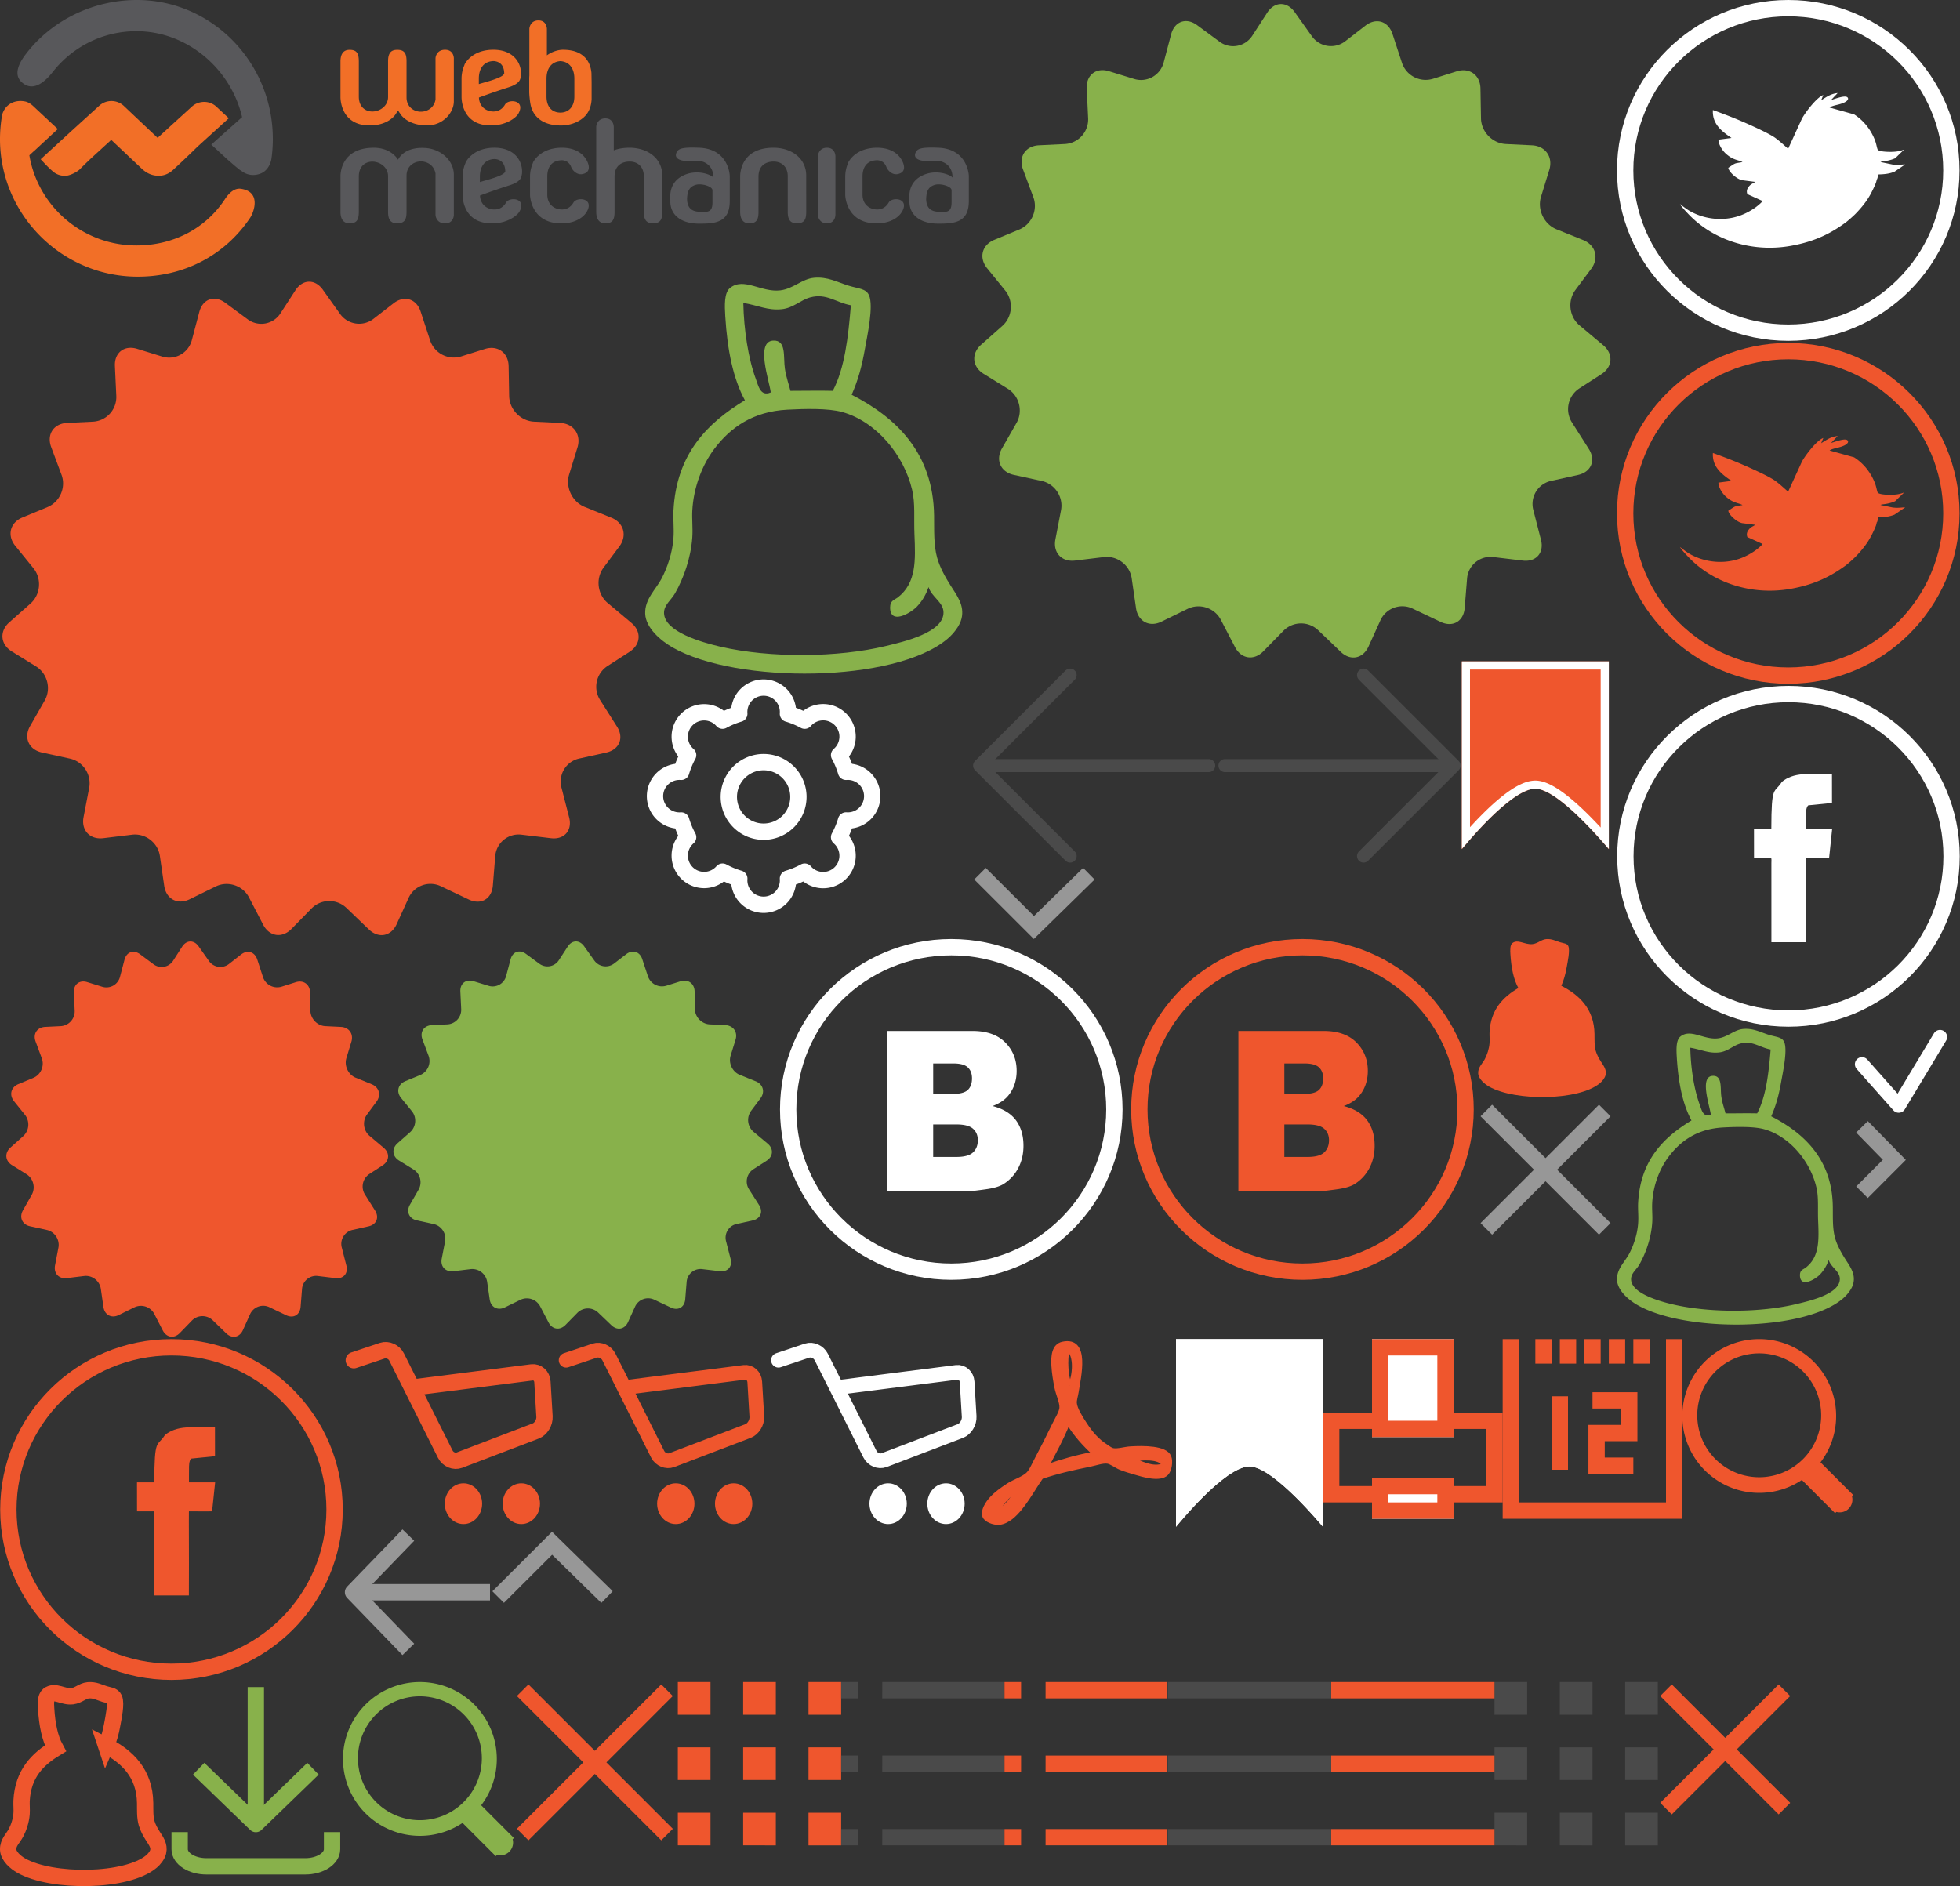 <?xml version="1.0" encoding="UTF-8" standalone="no"?><svg width="240" height="231" viewBox="0 0 240 231" xmlns="http://www.w3.org/2000/svg" xmlns:xlink="http://www.w3.org/1999/xlink"><rect x="0" y="0" width="240" height="231" fill="#333333" stroke="none"/><svg width="15" height="10" viewBox="0 0 15 10" id="L1VzZXJzL3ZlYm1laGFuaWNhL0RvY3VtZW50cy9rb21iaWtvcm0vZnJvbnRlbmQvaW1nL3Nwcml0ZS9jb250ZW50L2FjY29yZGlvbi0tY2xvc2Uuc3Zn" x="60" y="187" xmlns="http://www.w3.org/2000/svg"><title>Path 760</title><path d="M1 8.59L7.6 2l6.732 6.59" stroke-width="2" stroke="#979797" fill="none" fill-rule="evenodd"/></svg><svg width="15" height="9" viewBox="0 0 15 9" id="L1VzZXJzL3ZlYm1laGFuaWNhL0RvY3VtZW50cy9rb21iaWtvcm0vZnJvbnRlbmQvaW1nL3Nwcml0ZS9jb250ZW50L2FjY29yZGlvbi0tb3Blbi5zdmc=" x="119" y="106" xmlns="http://www.w3.org/2000/svg"><title>Path 760</title><path d="M1 1l6.6 6.59L14.331 1" stroke-width="2" stroke="#979797" fill="none" fill-rule="evenodd"/></svg><svg width="26" height="23" viewBox="0 0 26 23" id="L1VzZXJzL3ZlYm1laGFuaWNhL0RvY3VtZW50cy9rb21iaWtvcm0vZnJvbnRlbmQvaW1nL3Nwcml0ZS9jb250ZW50L2NhcnQuc3Zn" x="68" y="164" xmlns="http://www.w3.org/2000/svg"><title>cart</title><g transform="translate(1 1)" fill="none" fill-rule="evenodd"><path d="M.321 1.583L3.82.413C4.46.2 5.244.55 5.564 1.19L6.8 3.656l1.166 2.327 3.561 7.114c.32.64 1.099.966 1.73.725l9.347-3.571c.631-.242 1.112-1.034 1.069-1.763L23.42 4.24c-.043-.729-.621-1.255-1.285-1.17L7.63 4.92" stroke="#EF562D" stroke-width="1.8" stroke-linecap="round" stroke-linejoin="round"/><path d="M16.036 19.157c0 1.379-1.024 2.497-2.286 2.497s-2.286-1.118-2.286-2.497c0-1.38 1.024-2.497 2.286-2.497s2.286 1.118 2.286 2.497M23.121 19.157c0 1.379-1.023 2.497-2.285 2.497-1.263 0-2.286-1.118-2.286-2.497 0-1.38 1.023-2.497 2.286-2.497 1.262 0 2.285 1.118 2.285 2.497" fill="#EF562D"/></g></svg><svg width="20" height="20" viewBox="0 0 20 20" id="L1VzZXJzL3ZlYm1laGFuaWNhL0RvY3VtZW50cy9rb21iaWtvcm0vZnJvbnRlbmQvaW1nL3Nwcml0ZS9jb250ZW50L2NhdGFsb2ctLW11bHRpLWNvbG9ucy0tb3JhbmdlLnN2Zw==" x="83" y="206" xmlns="http://www.w3.org/2000/svg"><title>Group 6</title><g fill="#ef562d" fill-rule="evenodd"><path d="M0 0h4v4H0zM0 8h4v4H0zM0 16h4v4H0zM8 0h4v4H8zM8 8h4v4H8zM8 16h4v4H8zM16 0h4v4h-4zM16 8h4v4h-4zM16 16h4v4h-4z"/></g></svg><svg width="20" height="20" viewBox="0 0 20 20" id="L1VzZXJzL3ZlYm1laGFuaWNhL0RvY3VtZW50cy9rb21iaWtvcm0vZnJvbnRlbmQvaW1nL3Nwcml0ZS9jb250ZW50L2NhdGFsb2ctLW11bHRpLWNvbG9ucy5zdmc=" x="183" y="206" xmlns="http://www.w3.org/2000/svg"><title>Group 6</title><g fill="#4A4A4A" fill-rule="evenodd"><path d="M0 0h4v4H0zM0 8h4v4H0zM0 16h4v4H0zM8 0h4v4H8zM8 8h4v4H8zM8 16h4v4H8zM16 0h4v4h-4zM16 8h4v4h-4zM16 16h4v4h-4z"/></g></svg><svg width="20" height="20" viewBox="0 0 20 20" id="L1VzZXJzL3ZlYm1laGFuaWNhL0RvY3VtZW50cy9rb21iaWtvcm0vZnJvbnRlbmQvaW1nL3Nwcml0ZS9jb250ZW50L2NhdGFsb2ctLXNob3J0LWxpc3QtLW9yYW5nZS5zdmc=" x="163" y="206" xmlns="http://www.w3.org/2000/svg"><title>Group 3</title><g fill="#ef562d" fill-rule="evenodd"><path d="M0 18h20v2H0zM0 9h20v2H0zM0 0h20v2H0z"/></g></svg><svg width="20" height="20" viewBox="0 0 20 20" id="L1VzZXJzL3ZlYm1laGFuaWNhL0RvY3VtZW50cy9rb21iaWtvcm0vZnJvbnRlbmQvaW1nL3Nwcml0ZS9jb250ZW50L2NhdGFsb2ctLXNob3J0LWxpc3Quc3Zn" x="143" y="206" xmlns="http://www.w3.org/2000/svg"><title>Group 3</title><g fill="#4A4A4A" fill-rule="evenodd"><path d="M0 18h20v2H0zM0 9h20v2H0zM0 0h20v2H0z"/></g></svg><svg width="20" height="20" viewBox="0 0 20 20" id="L1VzZXJzL3ZlYm1laGFuaWNhL0RvY3VtZW50cy9rb21iaWtvcm0vZnJvbnRlbmQvaW1nL3Nwcml0ZS9jb250ZW50L2NhdGFsb2ctLXdpdGgtb3B0aW9ucy0tb3JhbmdlLnN2Zw==" x="123" y="206" xmlns="http://www.w3.org/2000/svg"><title>Group 2</title><g fill="#ef562d" fill-rule="evenodd"><path d="M5.031 18h14.907v2H5.03zM0 18h2.031v2H0zM5.031 9h14.907v2H5.03zM0 9h2.031v2H0zM5.031 0h14.907v2H5.03zM0 0h2.031v2H0z"/></g></svg><svg width="20" height="20" viewBox="0 0 20 20" id="L1VzZXJzL3ZlYm1laGFuaWNhL0RvY3VtZW50cy9rb21iaWtvcm0vZnJvbnRlbmQvaW1nL3Nwcml0ZS9jb250ZW50L2NhdGFsb2ctLXdpdGgtb3B0aW9ucy5zdmc=" x="103" y="206" xmlns="http://www.w3.org/2000/svg"><title>Group 2</title><g fill="#4A4A4A" fill-rule="evenodd"><path d="M5.031 18h14.907v2H5.03zM0 18h2.031v2H0zM5.031 9h14.907v2H5.03zM0 9h2.031v2H0zM5.031 0h14.907v2H5.03zM0 0h2.031v2H0z"/></g></svg><svg width="17" height="17" viewBox="0 0 17 17" id="L1VzZXJzL3ZlYm1laGFuaWNhL0RvY3VtZW50cy9rb21iaWtvcm0vZnJvbnRlbmQvaW1nL3Nwcml0ZS9jb250ZW50L2Nsb3NlLS1ncmF5LnN2Zw==" x="181" y="135" xmlns="http://www.w3.org/2000/svg"><title>x_gray</title><g stroke-width="2" transform="translate(1 1)" stroke="#979797" fill="none" fill-rule="evenodd"><path d="M0 0l14.5 14.5M14.5 0L0 14.5"/></g></svg><svg width="17" height="17" viewBox="0 0 17 17" id="L1VzZXJzL3ZlYm1laGFuaWNhL0RvY3VtZW50cy9rb21iaWtvcm0vZnJvbnRlbmQvaW1nL3Nwcml0ZS9jb250ZW50L2Nsb3NlLS1vcmFuZ2UtLW1pZGRsZS5zdmc=" x="203" y="206" xmlns="http://www.w3.org/2000/svg"><title>x_gray</title><g stroke-width="2" transform="translate(1 1)" stroke="#ef562d" fill="none" fill-rule="evenodd"><path d="M0 0l14.5 14.5M14.5 0L0 14.5"/></g></svg><svg width="20" height="20" viewBox="0 0 20 20" id="L1VzZXJzL3ZlYm1laGFuaWNhL0RvY3VtZW50cy9rb21iaWtvcm0vZnJvbnRlbmQvaW1nL3Nwcml0ZS9jb250ZW50L2Nsb3NlLS1vcmFuZ2Uuc3Zn" x="63" y="206" xmlns="http://www.w3.org/2000/svg"><title>x_orange_big</title><g transform="translate(1 1)" stroke="#EF562D" stroke-width="2" fill="none" fill-rule="evenodd"><path d="M0 0l17.678 17.678M17.678 0L0 17.678"/></g></svg><svg width="18" height="23" viewBox="0 0 18 23" id="L1VzZXJzL3ZlYm1laGFuaWNhL0RvY3VtZW50cy9rb21iaWtvcm0vZnJvbnRlbmQvaW1nL3Nwcml0ZS9jb250ZW50L2NvbXBhcmUtLXdoaXRlLnN2Zw==" x="144" y="164" xmlns="http://www.w3.org/2000/svg"><title>Rectangle 130</title><defs><path d="M22 674h18v23s-6.072-7.402-9-7.402c-3.072 0-9 7.402-9 7.402v-23z" id="ama"/></defs><g transform="translate(-22 -674)" fill="none" fill-rule="evenodd"><use fill="#FFF" xlink:href="#ama"/><path stroke="#FFF" d="M22.5 674.5v21.127l.097-.112a48.237 48.237 0 0 1 2.399-2.571c.72-.715 1.42-1.353 2.089-1.896 1.54-1.251 2.848-1.95 3.915-1.95 1.069 0 2.42.758 4.048 2.112a31.4 31.4 0 0 1 1.9 1.732 51.601 51.601 0 0 1 2.552 2.706V674.5h-17z"/></g></svg><svg width="18" height="23" viewBox="0 0 18 23" id="L1VzZXJzL3ZlYm1laGFuaWNhL0RvY3VtZW50cy9rb21iaWtvcm0vZnJvbnRlbmQvaW1nL3Nwcml0ZS9jb250ZW50L2NvbXBhcmUuc3Zn" x="179" y="81" xmlns="http://www.w3.org/2000/svg"><title>Rectangle 130</title><defs><path d="M22 674h18v23s-6.072-7.402-9-7.402c-3.072 0-9 7.402-9 7.402v-23z" id="ana"/></defs><g transform="translate(-22 -674)" fill="none" fill-rule="evenodd"><use fill="#EF562D" xlink:href="#ana"/><path stroke="#FFF" d="M22.5 674.5v21.127l.097-.112a48.237 48.237 0 0 1 2.399-2.571c.72-.715 1.42-1.353 2.089-1.896 1.54-1.251 2.848-1.95 3.915-1.95 1.069 0 2.42.758 4.048 2.112a31.4 31.4 0 0 1 1.9 1.732 51.601 51.601 0 0 1 2.552 2.706V674.5h-17z"/></g></svg><svg width="22" height="22" viewBox="0 0 22 22" id="L1VzZXJzL3ZlYm1laGFuaWNhL0RvY3VtZW50cy9rb21iaWtvcm0vZnJvbnRlbmQvaW1nL3Nwcml0ZS9jb250ZW50L2RhdGUtMTIuc3Zn" x="184" y="164" xmlns="http://www.w3.org/2000/svg"><title>Group</title><g transform="translate(1)" stroke-width="2" stroke="#EF562D" fill="none" fill-rule="evenodd"><path d="M0 0v21h20V0M6 7v9M4 0v3M7 0v3M10 0v3M13 0v3M16 0v3"/><path d="M10 7.5h4.5v4h-4v4H15"/></g></svg><svg width="18" height="16" viewBox="0 0 18 16" id="L1VzZXJzL3ZlYm1laGFuaWNhL0RvY3VtZW50cy9rb21iaWtvcm0vZnJvbnRlbmQvaW1nL3Nwcml0ZS9jb250ZW50L2Rvd24uc3Zn" x="42" y="187" xmlns="http://www.w3.org/2000/svg"><title>Page 1</title><g transform="rotate(90 8.5 9.5)" stroke="#979797" stroke-width="2" fill="none" fill-rule="evenodd"><path d="M7 16.83V0"/><path stroke-linejoin="round" d="M14 10l-6.998 6.773L0 10"/></g></svg><svg width="12" height="11" viewBox="0 0 12 11" id="L1VzZXJzL3ZlYm1laGFuaWNhL0RvY3VtZW50cy9rb21iaWtvcm0vZnJvbnRlbmQvaW1nL3Nwcml0ZS9jb250ZW50L2ZpbHRlci0tY2hlY2stLXdoaXRlLnN2Zw==" x="227" y="126" xmlns="http://www.w3.org/2000/svg"><title>Page 1</title><path d="M1 4.337l4.495 5.069L10.553 1" stroke-width="1.741" stroke="#FFF" fill="none" fill-rule="evenodd" stroke-linecap="round" stroke-linejoin="round"/></svg><svg width="29" height="29" viewBox="0 0 29 29" id="L1VzZXJzL3ZlYm1laGFuaWNhL0RvY3VtZW50cy9rb21iaWtvcm0vZnJvbnRlbmQvaW1nL3Nwcml0ZS9jb250ZW50L2ZpbHRlcnMtLXNldHRpbmdzLnN2Zw==" x="79" y="83" xmlns="http://www.w3.org/2000/svg"><title>Page 1</title><g transform="translate(1 1)" stroke-width="2" stroke="#FFF" fill="none" fill-rule="evenodd"><path d="M23.802 10.516c-.069 0-.138.004-.206.008a10.44 10.44 0 0 0-.849-2.049 2.988 2.988 0 1 0-4.214-4.214 10.45 10.45 0 0 0-2.05-.849 2.988 2.988 0 1 0-5.96 0c-.717.212-1.403.497-2.048.849a2.987 2.987 0 1 0-4.214 4.214 10.441 10.441 0 0 0-.85 2.05 2.988 2.988 0 1 0 0 5.96c.212.717.498 1.403.85 2.048a2.987 2.987 0 1 0 4.214 4.214c.645.352 1.33.638 2.049.85a2.988 2.988 0 1 0 5.96 0 10.452 10.452 0 0 0 2.049-.85 2.988 2.988 0 1 0 4.214-4.214c.352-.645.637-1.331.849-2.05a2.988 2.988 0 1 0 .206-5.968v.001z" stroke-linecap="round" stroke-linejoin="round"/><path d="M17.763 13.504a4.26 4.26 0 1 1-8.518 0 4.26 4.26 0 0 1 8.518 0z"/></g></svg><svg width="47" height="48" viewBox="0 0 47 48" id="L1VzZXJzL3ZlYm1laGFuaWNhL0RvY3VtZW50cy9rb21iaWtvcm0vZnJvbnRlbmQvaW1nL3Nwcml0ZS9jb250ZW50L2l0ZW0tLW5ldy0tbWluaS5zdmc=" x="48" y="115" xmlns="http://www.w3.org/2000/svg"><title>Fill 1</title><path d="M21.516.925c.534-.82 1.436-.84 2.006-.043l1.246 1.744a1.71 1.71 0 0 0 2.446.36l1.46-1.125c.776-.6 1.662-.33 1.969.6l.694 2.102a1.82 1.82 0 0 0 2.26 1.155l1.722-.54c.936-.292 1.717.267 1.735 1.244l.038 2.167c.017.978.834 1.816 1.815 1.864l1.903.092c.98.047 1.546.85 1.257 1.785l-.601 1.947c-.29.934.219 1.998 1.13 2.364l1.937.779c.91.365 1.175 1.306.588 2.09l-1.15 1.537a1.903 1.903 0 0 0 .3 2.566l1.724 1.44c.753.626.694 1.574-.132 2.104l-1.605 1.03a1.792 1.792 0 0 0-.543 2.463l1.233 1.933c.527.825.173 1.673-.785 1.885l-1.962.433a1.712 1.712 0 0 0-1.298 2.107l.558 2.165c.246.947-.352 1.627-1.327 1.51l-2.14-.255a1.707 1.707 0 0 0-1.916 1.56l-.173 2.134c-.08.975-.87 1.43-1.756 1.01l-2.036-.964a1.755 1.755 0 0 0-2.35.855l-.863 1.894c-.406.89-1.318 1.064-2.026.388l-1.64-1.567a1.816 1.816 0 0 0-2.535.04l-1.458 1.486c-.687.699-1.619.562-2.07-.307l-1.03-1.974a1.844 1.844 0 0 0-2.424-.796l-1.895.925c-.881.43-1.718-.009-1.859-.977l-.314-2.16A1.842 1.842 0 0 0 9.62 40.43l-2.097.253c-.975.117-1.62-.573-1.434-1.533l.41-2.118a1.837 1.837 0 0 0-1.406-2.125l-2.037-.443c-.96-.209-1.346-1.074-.859-1.923l1.06-1.847a1.856 1.856 0 0 0-.633-2.478L.861 27.129c-.836-.515-.917-1.466-.182-2.115l1.545-1.363c.734-.649.83-1.8.212-2.56l-1.323-1.625c-.618-.76-.382-1.688.526-2.061l1.816-.75a1.86 1.86 0 0 0 1.026-2.345l-.753-2.013c-.343-.916.18-1.705 1.16-1.753l1.885-.09a1.79 1.79 0 0 0 1.7-1.863L8.37 6.42c-.045-.976.685-1.54 1.623-1.252l1.82.559a1.706 1.706 0 0 0 2.163-1.195l.543-2.042c.251-.946 1.103-1.244 1.893-.664l1.62 1.192c.79.58 1.873.385 2.406-.437L21.516.925z" fill="#88B14B" fill-rule="evenodd"/></svg><svg width="79" height="81" viewBox="0 0 79 81" id="L1VzZXJzL3ZlYm1laGFuaWNhL0RvY3VtZW50cy9rb21iaWtvcm0vZnJvbnRlbmQvaW1nL3Nwcml0ZS9jb250ZW50L2l0ZW0tLW5ldy5zdmc=" x="119" xmlns="http://www.w3.org/2000/svg"><title>Fill 1</title><path d="M36.166 1.56c.897-1.384 2.414-1.417 3.37-.072l2.096 2.944a2.867 2.867 0 0 0 4.111.608l2.453-1.9c1.305-1.011 2.794-.555 3.31 1.013L52.671 7.7a3.057 3.057 0 0 0 3.8 1.949l2.895-.91c1.573-.494 2.885.45 2.915 2.099l.065 3.657c.029 1.649 1.401 3.064 3.05 3.144l3.198.156c1.648.08 2.6 1.436 2.114 3.013l-1.011 3.284c-.486 1.577.368 3.372 1.899 3.99l3.257 1.314c1.53.617 1.975 2.204.987 3.527l-1.933 2.594c-.987 1.323-.76 3.273.505 4.33l2.898 2.429c1.265 1.058 1.166 2.657-.222 3.55l-2.698 1.74a3.03 3.03 0 0 0-.913 4.157l2.074 3.262c.884 1.392.29 2.823-1.32 3.18l-3.299.73a2.89 2.89 0 0 0-2.182 3.556l.94 3.654c.412 1.598-.594 2.745-2.231 2.549l-3.598-.432a2.872 2.872 0 0 0-3.22 2.634l-.292 3.6c-.133 1.646-1.46 2.412-2.95 1.704l-3.422-1.626a2.946 2.946 0 0 0-3.95 1.443l-1.451 3.195c-.683 1.502-2.215 1.797-3.407.655l-2.755-2.643a3.043 3.043 0 0 0-4.261.068l-2.452 2.506c-1.154 1.18-2.72.948-3.478-.517l-1.73-3.332c-.76-1.465-2.595-2.07-4.076-1.343l-3.184 1.56c-1.483.728-2.889-.014-3.126-1.647l-.529-3.645c-.236-1.632-1.77-2.806-3.409-2.61l-3.526.427c-1.637.197-2.723-.967-2.41-2.586l.688-3.574c.313-1.62-.75-3.234-2.362-3.586l-3.424-.748c-1.611-.353-2.262-1.813-1.443-3.246l1.78-3.116c.819-1.431.34-3.314-1.063-4.182L1.446 45.78c-1.403-.868-1.54-2.473-.305-3.568l2.596-2.3c1.236-1.095 1.396-3.038.357-4.321l-2.223-2.742C.834 31.567 1.23 30 2.756 29.37l3.053-1.264c1.524-.631 2.3-2.413 1.724-3.96l-1.266-3.395c-.575-1.546.301-2.877 1.95-2.958l3.168-.154a3.017 3.017 0 0 0 2.857-3.143l-.171-3.661c-.078-1.648 1.15-2.6 2.727-2.113l3.06.943a2.865 2.865 0 0 0 3.634-2.017l.913-3.445c.422-1.596 1.854-2.1 3.181-1.12l2.724 2.01a2.793 2.793 0 0 0 4.044-.736l1.813-2.797z" fill="#88B14B" fill-rule="evenodd"/></svg><svg width="48" height="49" viewBox="0 0 48 49" id="L1VzZXJzL3ZlYm1laGFuaWNhL0RvY3VtZW50cy9rb21iaWtvcm0vZnJvbnRlbmQvaW1nL3Nwcml0ZS9jb250ZW50L2l0ZW0tLWJlc3QtLW1pbmkuc3Zn" y="115" xmlns="http://www.w3.org/2000/svg"><title>Fill 1</title><path d="M22.3.944C22.836.106 23.747.086 24.321.9l1.257 1.78a1.711 1.711 0 0 0 2.467.369l1.471-1.15c.783-.611 1.677-.335 1.986.613l.7 2.146a1.831 1.831 0 0 0 2.28 1.179l1.737-.55c.944-.3 1.73.272 1.749 1.27l.039 2.211c.017.998.841 1.854 1.83 1.902l1.92.095c.988.048 1.559.868 1.267 1.822l-.606 1.987c-.292.954.22 2.04 1.139 2.414l1.954.795c.918.373 1.185 1.333.593 2.133l-1.16 1.57c-.593.8-.456 1.98.303 2.62l1.739 1.468c.759.64.7 1.607-.133 2.148l-1.62 1.052a1.842 1.842 0 0 0-.547 2.515l1.244 1.973c.53.842.175 1.708-.792 1.924l-1.979.442a1.749 1.749 0 0 0-1.31 2.15l.564 2.211c.247.967-.355 1.66-1.338 1.542l-2.16-.261a1.727 1.727 0 0 0-1.931 1.593l-.175 2.179c-.08.995-.876 1.458-1.77 1.03l-2.053-.984a1.761 1.761 0 0 0-2.37.873l-.871 1.933c-.41.909-1.33 1.087-2.044.396l-1.653-1.599a1.815 1.815 0 0 0-2.557.041l-1.47 1.516c-.693.714-1.632.574-2.088-.312l-1.038-2.016a1.849 1.849 0 0 0-2.445-.812l-1.91.944c-.89.44-1.734-.01-1.876-.997l-.317-2.205c-.143-.987-1.063-1.698-2.046-1.578l-2.115.257c-.983.12-1.634-.585-1.446-1.564l.413-2.162c.187-.98-.451-1.956-1.418-2.17l-2.054-.452c-.967-.213-1.357-1.097-.866-1.963l1.068-1.885c.49-.866.204-2.005-.638-2.53l-1.778-1.11c-.843-.524-.925-1.495-.184-2.158l1.558-1.39a1.932 1.932 0 0 0 .215-2.615l-1.334-1.659c-.624-.775-.385-1.722.53-2.104l1.832-.764c.915-.382 1.38-1.46 1.035-2.395l-.76-2.055c-.346-.935.18-1.74 1.17-1.789l1.9-.093A1.82 1.82 0 0 0 9.145 8.77l-.102-2.215c-.046-.997.69-1.572 1.636-1.278l1.836.57a1.718 1.718 0 0 0 2.18-1.22l.548-2.084c.254-.966 1.113-1.27 1.91-.678l1.634 1.217a1.667 1.667 0 0 0 2.426-.446L22.3.944z" fill="#EF562D" fill-rule="evenodd"/></svg><svg width="79" height="81" viewBox="0 0 79 81" id="L1VzZXJzL3ZlYm1laGFuaWNhL0RvY3VtZW50cy9rb21iaWtvcm0vZnJvbnRlbmQvaW1nL3Nwcml0ZS9jb250ZW50L2l0ZW0tLWJlc3Quc3Zn" y="34" xmlns="http://www.w3.org/2000/svg"><title>Fill 1</title><path d="M36.166 1.56c.897-1.384 2.414-1.417 3.37-.072l2.096 2.944a2.867 2.867 0 0 0 4.111.608l2.453-1.9c1.305-1.011 2.794-.555 3.31 1.013L52.671 7.7a3.057 3.057 0 0 0 3.8 1.949l2.895-.91c1.573-.494 2.885.45 2.915 2.099l.065 3.657c.029 1.649 1.401 3.064 3.05 3.144l3.198.156c1.648.08 2.6 1.436 2.114 3.013l-1.011 3.284c-.486 1.577.368 3.372 1.899 3.99l3.257 1.314c1.53.617 1.975 2.204.987 3.527l-1.933 2.594c-.987 1.323-.76 3.273.505 4.33l2.898 2.429c1.265 1.058 1.166 2.657-.222 3.55l-2.698 1.74a3.03 3.03 0 0 0-.913 4.157l2.074 3.262c.884 1.392.29 2.823-1.32 3.18l-3.299.73a2.89 2.89 0 0 0-2.182 3.556l.94 3.654c.412 1.598-.594 2.745-2.231 2.549l-3.598-.432a2.872 2.872 0 0 0-3.22 2.634l-.292 3.6c-.133 1.646-1.46 2.412-2.95 1.704l-3.422-1.626a2.946 2.946 0 0 0-3.95 1.443l-1.451 3.195c-.683 1.502-2.215 1.797-3.407.655l-2.755-2.643a3.043 3.043 0 0 0-4.261.068l-2.452 2.506c-1.154 1.18-2.72.948-3.478-.517l-1.73-3.332c-.76-1.465-2.595-2.07-4.076-1.343l-3.184 1.56c-1.483.728-2.889-.014-3.126-1.647l-.529-3.645c-.236-1.632-1.77-2.806-3.409-2.61l-3.526.427c-1.637.197-2.723-.967-2.41-2.586l.688-3.574c.313-1.62-.75-3.234-2.362-3.586l-3.424-.748c-1.611-.353-2.262-1.813-1.443-3.246l1.78-3.116c.819-1.431.34-3.314-1.063-4.182L1.446 45.78c-1.403-.868-1.54-2.473-.305-3.568l2.596-2.3c1.236-1.095 1.396-3.038.357-4.321l-2.223-2.742C.834 31.567 1.23 30 2.756 29.37l3.053-1.264c1.524-.631 2.3-2.413 1.724-3.96l-1.266-3.395c-.575-1.546.301-2.877 1.95-2.958l3.168-.154a3.017 3.017 0 0 0 2.857-3.143l-.171-3.661c-.078-1.648 1.15-2.6 2.727-2.113l3.06.943a2.865 2.865 0 0 0 3.634-2.017l.913-3.445c.422-1.596 1.854-2.1 3.181-1.12l2.724 2.01a2.793 2.793 0 0 0 4.044-.736l1.813-2.797z" fill="#EF562D" fill-rule="evenodd"/></svg><svg width="21" height="25" viewBox="0 0 21 25" id="L1VzZXJzL3ZlYm1laGFuaWNhL0RvY3VtZW50cy9rb21iaWtvcm0vZnJvbnRlbmQvaW1nL3Nwcml0ZS9jb250ZW50L3BhY2thZ2luZy5zdmc=" y="206" xmlns="http://www.w3.org/2000/svg"><title>Page 1</title><path d="M12.986 7.8c2.59 1.326 4.736 3.375 4.785 7.018.011.848-.034 1.707.182 2.461.155.543.458 1.098.775 1.595.364.573.818 1.152.638 1.914-.104.44-.484.9-.82 1.185-3.031 2.563-12.217 2.631-15.95.501-.693-.395-1.563-1.14-1.595-1.96-.033-.854.622-1.41.957-2.05.324-.618.618-1.467.684-2.324.043-.557-.025-1.096 0-1.595.165-3.328 1.981-5.113 4.147-6.425-.682-1.257-1.019-2.902-1.14-4.876-.037-.61-.07-1.36.274-1.641.797-.648 1.817.267 2.916.137.765-.091 1.254-.664 1.96-.73.795-.073 1.36.257 2.005.456.574.178 1.008.162 1.184.547.287.624-.1 2.372-.227 3.099-.19 1.081-.405 1.844-.775 2.689z" stroke="#EF562D" stroke-width="2" fill="none" fill-rule="evenodd"/></svg><svg width="24" height="23" viewBox="0 0 24 23" id="L1VzZXJzL3ZlYm1laGFuaWNhL0RvY3VtZW50cy9rb21iaWtvcm0vZnJvbnRlbmQvaW1nL3Nwcml0ZS9jb250ZW50L3BkZi5zdmc=" x="120" y="164" xmlns="http://www.w3.org/2000/svg"><title>Fill 1</title><path d="M1.957 21.415c1.326-.862 2.367-2.294 3.053-3.61-1.11 1.076-2.524 2.14-3.053 3.61m16.524-6.68c1.154.342 2.632 1.296 4.035.7-.412-1.086-2.733-.853-4.035-.7m-10.307.861c1.835-.629 3.73-1.2 5.835-1.562-1.216-1.133-2.348-2.35-3.218-3.825-.743 1.923-1.71 3.626-2.617 5.387m2.835-9.913c.577-1.085.84-3.755-.272-4.472-.32 1.345-.18 3.38.272 4.472M7.52 16.889c-1.062 1.484-2.205 3.762-3.708 4.957-.358.285-.933.604-1.418.647-.767.067-1.682-.335-1.854-.808-.243-.667.344-1.567.818-2.102.582-.658 1.339-1.188 2.072-1.67.776-.51 1.786-.794 2.4-1.347.436-.393.73-1.163 1.145-1.94.75-1.406 1.382-2.656 2.072-4.094.298-.621.888-1.554.927-2.101.05-.696-.434-1.661-.6-2.479-.19-.938-.335-1.865-.381-2.694C8.927 2.1 9.012.805 10.137.564c3.132-.67 1.977 4.068 1.69 5.927-.07.46-.246.962-.218 1.347.055.744.798 1.889 1.255 2.586.765 1.168 1.492 2 2.563 2.694.246.16.583.436.872.485.59.1 1.416-.172 2.127-.216 1.613-.099 4.279-.106 4.745 1.024.237.576.06 1.644-.328 2.047-.796.83-2.885.185-3.871-.107-.603-.179-1.234-.358-1.8-.593-.513-.212-1.122-.702-1.582-.754-.61-.07-1.466.243-2.127.377-2.212.448-3.92.828-5.944 1.508" stroke="#EF562D" stroke-width=".5" fill="#EF562D" fill-rule="evenodd"/></svg><svg width="22" height="22" viewBox="0 0 22 22" id="L1VzZXJzL3ZlYm1laGFuaWNhL0RvY3VtZW50cy9rb21iaWtvcm0vZnJvbnRlbmQvaW1nL3Nwcml0ZS9jb250ZW50L3ByaW50LnN2Zw==" x="162" y="164" xmlns="http://www.w3.org/2000/svg"><title>Group 3</title><defs><path id="aya" d="M6 0h10v12H6z"/><path id="ayb" d="M6 17h10v5H6z"/></defs><g fill="none" fill-rule="evenodd"><path d="M1 10v9h20v-9H1z" stroke="#EF562D" stroke-width="2"/><use fill="#FFF" xlink:href="#aya"/><path stroke="#EF562D" stroke-width="2" d="M7 1h8v10H7z"/><g><use fill="#FFF" xlink:href="#ayb"/><path stroke="#EF562D" stroke-width="2" d="M7 18h8v3H7z"/></g></g></svg><svg width="30" height="25" viewBox="0 0 30 25" id="L1VzZXJzL3ZlYm1laGFuaWNhL0RvY3VtZW50cy9rb21iaWtvcm0vZnJvbnRlbmQvaW1nL3Nwcml0ZS9jb250ZW50L3NsaWRlci0tYXJyb3dzLS1uZXh0LnN2Zw==" x="149" y="81" xmlns="http://www.w3.org/2000/svg"><title>Group 6</title><g transform="translate(0 1.094)" stroke="#4A4A4A" stroke-width="1.597" fill="none" fill-rule="evenodd" stroke-linecap="round"><path d="M28.543 11.669H.997"/><path stroke-linejoin="round" d="M17.963.585l11.085 11.084L17.963 22.75"/></g></svg><svg width="30" height="25" viewBox="0 0 30 25" id="L1VzZXJzL3ZlYm1laGFuaWNhL0RvY3VtZW50cy9rb21iaWtvcm0vZnJvbnRlbmQvaW1nL3Nwcml0ZS9jb250ZW50L3NsaWRlci0tYXJyb3dzLS1wcmV2LnN2Zw==" x="119" y="81" xmlns="http://www.w3.org/2000/svg"><title>Group 6</title><g transform="matrix(-1 0 0 1 30 1.094)" stroke="#4A4A4A" stroke-width="1.597" fill="none" fill-rule="evenodd" stroke-linecap="round"><path d="M28.543 11.669H.997"/><path stroke-linejoin="round" d="M17.963.585l11.085 11.084L17.963 22.75"/></g></svg><svg width="16" height="20" viewBox="0 0 16 20" id="L1VzZXJzL3ZlYm1laGFuaWNhL0RvY3VtZW50cy9rb21iaWtvcm0vZnJvbnRlbmQvaW1nL3Nwcml0ZS9jb250ZW50L3VsLS1tYXJrZXIuc3Zn" x="181" y="115" xmlns="http://www.w3.org/2000/svg"><title>Fill 1 Copy 3</title><path d="M10.18 5.727c2.2 1.115 4.023 2.842 4.065 5.91.01.713-.029 1.436.155 2.071.131.457.39.924.658 1.343.31.483.695.97.542 1.611-.089.372-.411.76-.697.998-2.574 2.16-10.377 2.216-13.548.423-.588-.333-1.327-.96-1.354-1.65-.028-.72.528-1.188.813-1.727.274-.52.524-1.236.58-1.957.037-.47-.021-.922 0-1.343.141-2.803 1.684-4.306 3.523-5.411-.58-1.058-.865-2.443-.968-4.106-.032-.513-.06-1.145.232-1.381.677-.546 1.544.225 2.477.115C7.308.547 7.723.065 8.322.01c.676-.062 1.157.216 1.703.384.489.15.857.136 1.007.46.243.526-.085 1.997-.193 2.61-.162.91-.344 1.553-.658 2.264" fill="#EF562D" fill-rule="evenodd"/></svg><svg width="42" height="42" viewBox="0 0 42 42" id="L1VzZXJzL3ZlYm1laGFuaWNhL0RvY3VtZW50cy9rb21iaWtvcm0vZnJvbnRlbmQvaW1nL3Nwcml0ZS9mb290ZXIvZmFjZWJvb2stLW9yYW5nZS5zdmc=" y="164" xmlns="http://www.w3.org/2000/svg"><title>Group 4</title><g transform="translate(1 1)" fill="none" fill-rule="evenodd"><path d="M17.882 20.097c.053.066.023.525.023.61l.002 9.683h4.22c.025-2.548.001-5.164.001-7.725 0-.036-.009-2.48.003-2.53.008-.034.009-.03.018-.044.006 0 2.684.022 2.778 0l.046-.014.37-3.534h-3.202c-.012-.523.003-1.059.003-1.582 0-.478-.01-1.068.276-1.33l2.907-.291-.004-3.545c-.55-.033-1.203-.004-1.766-.004-.583 0-1.175-.011-1.75.027-1.095.071-1.979.396-2.62.939-.926 1.478-1.284.208-1.29 5.787l-2.122.001.004 3.55 2.103.002z" fill="#ef562d"/><path d="M39.968 19.87c0 10.973-8.942 19.869-19.971 19.869-11.03 0-19.972-8.896-19.972-19.87C.025 8.897 8.966 0 19.997 0c11.03 0 19.971 8.896 19.971 19.87z" stroke="#ef562d" stroke-width="2"/></g></svg><svg width="42" height="42" viewBox="0 0 42 42" id="L1VzZXJzL3ZlYm1laGFuaWNhL0RvY3VtZW50cy9rb21iaWtvcm0vZnJvbnRlbmQvaW1nL3Nwcml0ZS9mb290ZXIvZmFjZWJvb2suc3Zn" x="198" y="84" xmlns="http://www.w3.org/2000/svg"><title>Group 4</title><g transform="translate(1 1)" fill="none" fill-rule="evenodd"><path d="M17.882 20.097c.053.066.023.525.023.61l.002 9.683h4.22c.025-2.548.001-5.164.001-7.725 0-.036-.009-2.48.003-2.53.008-.034.009-.03.018-.044.006 0 2.684.022 2.778 0l.046-.014.37-3.534h-3.202c-.012-.523.003-1.059.003-1.582 0-.478-.01-1.068.276-1.33l2.907-.291-.004-3.545c-.55-.033-1.203-.004-1.766-.004-.583 0-1.175-.011-1.75.027-1.095.071-1.979.396-2.62.939-.926 1.478-1.284.208-1.29 5.787l-2.122.001.004 3.55 2.103.002z" fill="#FFF"/><path d="M39.968 19.87c0 10.973-8.942 19.869-19.971 19.869-11.03 0-19.972-8.896-19.972-19.87C.025 8.897 8.966 0 19.997 0c11.03 0 19.971 8.896 19.971 19.87z" stroke="#FFF" stroke-width="2"/></g></svg><svg width="119" height="34" viewBox="0 0 119 34" id="L1VzZXJzL3ZlYm1laGFuaWNhL0RvY3VtZW50cy9rb21iaWtvcm0vZnJvbnRlbmQvaW1nL3Nwcml0ZS9mb290ZXIvd2ViLW1lY2hhbmljYS5zdmc=" xmlns="http://www.w3.org/2000/svg"><title>Page 1</title><g fill="none" fill-rule="evenodd"><path d="M53.327 12.2l-.005.028c-.206 1.074-1.144 1.503-1.928 1.448-.778-.055-1.614-.621-1.614-1.735V7.517c0-.86-.181-1.398-1.078-1.415-.36-.008-.624.064-.807.22-.338.282-.377.817-.377 1.195v4.364c0 1.097-1 1.776-1.926 1.776-.764 0-1.655-.478-1.655-1.828V7.517c0-1.044-.298-1.415-1.138-1.415-.915 0-1.108.77-1.108 1.415v4.37c0 .356.102 3.474 3.575 3.474 2.24 0 3.09-1.245 3.125-1.297l.35-.531.357.528c.036.054.899 1.3 3.208 1.3 1.925 0 3.266-1.552 3.266-2.943V7.152c0-.223-.11-1.059-1.082-1.059-.97 0-1.163.808-1.163 1.059v5.047zM70.329 11.83c0 1.302-.756 1.961-1.706 1.961-.992 0-1.704-.659-1.704-1.962V9.624c0-1.146.531-2.058 1.704-2.137 1.173.08 1.706.991 1.706 2.137v2.205zm2.093-2.896c-.13-1.421-.971-2.84-3.496-2.84-.66 0-1.447.297-1.96.688V3.56c0-.223-.106-1.059-1.035-1.059-.929 0-1.112.807-1.112 1.059v5.716a3.187 3.187 0 0 0-.016.29v1.781s.056 1.257.272 1.877c.582 1.672 2.169 2.145 3.625 2.145 1.011 0 2.219-.367 2.979-1.199.454-.498.72-1.18.763-2.004v-2.058l-.02-1.173zM58.632 9.624c0-1.188.567-2.125 1.83-2.145.608.047 1.26.385 1.28 1.518-.142.555-2.383 1.065-3.11 1.305v-.678zm5.128-.253l.02-.02c.178-1.433-.754-3.286-3.432-3.258-2.677.028-3.475 1.827-3.475 1.827s.006.012.01.016a4.196 4.196 0 0 0-.367 1.629v2.323c0 .356.1 3.472 3.574 3.472 2.242 0 3.253-1.244 3.287-1.296l.108-.164c.91-1.652-1.227-1.818-1.647-1.095-.266.458-.717.851-1.422.851-.739 0-1.711-.455-1.772-1.708a85.031 85.031 0 0 1 3.582-1.238c1.259-.396 1.504-.87 1.534-1.339zM5.491 20.047c.216.231.564.586 1 .96.394.34.911.526 1.454.523h.056l.1-.006c.546-.046 1.328-.476 1.632-.753l.02-.017.02-.022c.006-.006.768-.792 1.928-1.846l1.92-1.756 3.67 3.465c.294.277.985.93 2.123.93 1.021 0 1.6-.545 1.944-.87l.103-.096c-.009.008 1.128-1.035 2.752-2.627l3.206-2.91.595-.542-1.583-1.474a2.188 2.188 0 0 0-1.456-.524h-.047l-.098.006c-.512.044-.972.24-1.32.556l-2.286 2.078-1.925 1.76c-.47-.446-4.146-3.92-4.146-3.92a2.224 2.224 0 0 0-2.986-.026l-3.443 3.128-3.74 3.438.507.545z" fill="#F26F27"/><path d="M29.485 23.119c-.966-.134-1.676.868-1.968 1.31-2.35 3.554-6.284 5.629-10.813 5.629-6.584 0-12.062-4.785-13.108-11.04l.54-.5a.074.074 0 0 1 .007.007l2.934-2.72-2.963-2.766a2.983 2.983 0 0 0-.418-.34 1.377 1.377 0 0 0-.21-.123c-.021-.011-.04-.023-.062-.032l-.03-.013a1.479 1.479 0 0 0-.422-.121 2.61 2.61 0 0 0-1.11.039c-.742.196-1.296.72-1.562 1.48l-.02.056-.012.059A17.12 17.12 0 0 0 0 17.034c0 9.203 7.49 16.76 16.698 16.847 5.786.054 10.839-2.598 13.927-7.202.441-.658 1.425-3.204-1.14-3.56" fill="#F26F27"/><path d="M101.26 18.09c-.93 0-1.112.807-1.112 1.059V26.292c0 .251.183 1.059 1.113 1.059.929 0 1.036-.836 1.036-1.06V19.15c0-.223-.107-1.058-1.036-1.058M53.327 21.251l-.005-.028c-.205-1.073-1.144-1.503-1.929-1.448-.777.055-1.613.622-1.613 1.735v4.423c0 .862-.181 1.399-1.078 1.416-.36.008-.624-.064-.807-.219-.338-.283-.378-.818-.378-1.197V21.57c0-1.096-.999-1.775-1.926-1.775-.763 0-1.655.48-1.655 1.827v4.312c0 1.046-.297 1.416-1.137 1.416-.915 0-1.108-.769-1.108-1.416v-4.37c0-.356.11-3.444 4.027-3.472 2.241-.016 3.023 1.476 3.023 1.476s.634-1.615 3.321-1.448c1.92.119 3.51 1.531 3.51 3.286v4.894c0 .223-.11 1.059-1.082 1.059-.97 0-1.163-.807-1.163-1.059v-5.048zM94.66 18.09c-3.918.029-4.027 3.117-4.027 3.473v4.37c0 .647.191 1.417 1.107 1.417.84 0 1.138-.37 1.138-1.416V21.62c0-1.348.895-1.77 1.655-1.826 1.21-.09 1.926.678 1.926 1.774v4.365c0 .378.039.913.376 1.197.183.154.448.226.808.219.898-.018 1.078-.554 1.078-1.416V21.51c0-2.137-1.821-3.435-4.062-3.42M77.034 18.09c-.762.006-1.378.13-1.879.324v-2.858c0-.223-.107-1.059-1.035-1.059-.93 0-1.113.808-1.113 1.059v10.378c0 .646.192 1.416 1.108 1.416.84 0 1.137-.37 1.137-1.416V21.62c0-1.348.894-1.77 1.655-1.826 1.21-.09 1.926.678 1.926 1.774v4.365c0 .378.04.913.377 1.197.183.154.448.226.807.219.898-.018 1.08-.554 1.08-1.416V21.51c0-2.137-1.823-3.435-4.063-3.42M70.221 24.803c-.265.457-.715.85-1.421.85-.764 0-1.785-.478-1.785-1.827v-2.205c0-1.188.551-1.978 1.815-1.999.476.037.911.26 1.132.891.074.212.602.96 1.359.807.972-.194.837-.968.63-1.451-.42-.976-1.43-1.798-3.22-1.778-2.678.028-3.476 1.827-3.476 1.827l.01.015a4.183 4.183 0 0 0-.365 1.63v2.322c.013.5.35 3.473 3.823 3.473 2.242 0 3.002-1.245 3.038-1.297l.109-.164c.907-1.652-1.229-1.819-1.649-1.094M58.761 21.621c0-1.187.567-2.125 1.83-2.145.608.048 1.26.384 1.28 1.518-.142.556-2.383 1.064-3.11 1.304v-.677zm5.128-.253l.02-.019c.178-1.434-.754-3.286-3.431-3.259-2.678.028-3.476 1.828-3.476 1.828s.006.012.01.016a4.194 4.194 0 0 0-.366 1.628v2.323c0 .356.1 3.473 3.573 3.473 2.242 0 3.252-1.245 3.287-1.298l.108-.164c.91-1.65-1.225-1.818-1.647-1.094-.267.458-.716.852-1.42.852-.741 0-1.713-.457-1.774-1.71a85.222 85.222 0 0 1 3.583-1.238c1.259-.396 1.503-.869 1.533-1.338zM87.24 24.802c0 1.188-.551 1.19-1.562 1.142-.627-.048-1.519-.17-1.549-1.578.037-.935.256-1.506 1.094-1.736.713-.195 1.942.194 2.008.612l.009-.022v1.582zm-1.628-6.711c-2.03-.078-2.599.073-2.808.674-.218.628.45.955 1.392.955.534 0 .788-.037 1.157-.037.764 0 2.004.467 2.006 2.08-.012-.016-.017-.038-.031-.052-.388-.39-2.17-1.038-3.82-.139-1.514.824-1.465 2.304-1.433 2.917 0 .014.008.03.01.044-.078 1.546 1.019 2.86 3.559 2.86 1.943 0 3.712-.142 3.712-2.758v-3.072c0-.356-.274-3.342-3.744-3.472zM108.82 24.803c-.265.457-.715.85-1.421.85-.764 0-1.784-.478-1.784-1.827v-2.205c0-1.188.552-1.978 1.814-1.999.477.037.912.26 1.132.891.075.212.603.96 1.36.807.971-.194.838-.968.63-1.451-.42-.976-1.431-1.798-3.22-1.778-2.678.028-3.476 1.827-3.476 1.827l.01.015a4.187 4.187 0 0 0-.366 1.63v2.322c.013.5.35 3.473 3.825 3.473 2.239 0 3-1.245 3.035-1.297l.11-.164c.908-1.652-1.228-1.819-1.649-1.094M116.518 24.802c0 1.188-.552 1.19-1.563 1.142-.627-.048-1.519-.17-1.548-1.578.037-.935.255-1.506 1.093-1.736.713-.195 1.943.194 2.008.612l.01-.024v1.584zm-1.63-6.711c-2.029-.078-2.597.073-2.806.674-.22.628.45.955 1.392.955.533 0 .788-.037 1.157-.037.763 0 2.005.467 2.007 2.08-.013-.016-.019-.038-.033-.052-.389-.39-2.169-1.038-3.82-.139-1.514.824-1.465 2.304-1.432 2.917.001.012.008.025.01.038-.083 1.55 1.016 2.865 3.559 2.865 1.942 0 3.71-.14 3.71-2.757v-3.072c0-.356-.272-3.342-3.743-3.472zM16.768 0C11.353 0 6.291 2.525 3.17 6.616c-.604.791-1.63 2.355-.575 3.39 1.593 1.562 3.284-.46 3.88-1.213 2.465-3.12 6.182-4.972 10.23-4.972 6.192 0 11.555 4.58 12.94 10.523l-3.772 3.363 1.965 1.814.528.454c.318.278.62.538.917.754l-.004.018.428.284c.636.444 1.466.526 2.22.216.649-.264 1.107-.862 1.29-1.68l.007-.028.003-.027c.121-.825.182-1.658.182-2.477C33.41 7.642 25.944 0 16.768 0" fill="#58585B"/></g></svg><svg width="42" height="42" viewBox="0 0 42 42" id="L1VzZXJzL3ZlYm1laGFuaWNhL0RvY3VtZW50cy9rb21iaWtvcm0vZnJvbnRlbmQvaW1nL3Nwcml0ZS9mb290ZXIvdHdpdHRlci0tb3JhbmdlLnN2Zw==" x="198" y="42" xmlns="http://www.w3.org/2000/svg"><title>Group</title><g transform="translate(1 1)" fill="none" fill-rule="evenodd"><path d="M30.793 20.99c.081-.073.017.025.08-.118l.145-.508c.785-.025 1.327-.084 1.96-.335l1.307-.89c-.432-.006-.887.11-1.59.002l-1.426-.297c.118-.074.299-.077.465-.101a5.71 5.71 0 0 0 .488-.088c.328-.076.569-.15.845-.276l1.095-1.066c-.5.196-.953.277-1.627.285-.328.003-1.518-.015-1.627-.306-.132-.346-.13-.672-.403-1.319a6.788 6.788 0 0 0-.63-1.16 6.395 6.395 0 0 0-1.839-1.805l-3.001-.836c.188-.18.895-.321 1.15-.389 1.339-.355 1.223-.841.9-.931-.414-.116-1.423.262-1.874.4l.808-.853c-.84.078-1.39.496-2.02.882l.262-.64c-.793.265-2.224 2.145-2.62 2.898l-1.68 3.664c-.143-.058-1.136-1.07-1.895-1.522-.662-.394-1.547-.815-2.308-1.165-1.831-.844-3.14-1.357-5.015-2.04-.093 1.638.964 2.54 2.282 3.42l-1.607.21c.028.7.57 1.428.983 1.778.75.637 1.142.639 1.83.898l.141.072c-1.108.191-.777.069-1.74.69.012.436.966 1.363 1.686 1.522l1.602.207c-.111.1-.285.172-.416.256a1.228 1.228 0 0 0-.348.307c-.22.266-.336.568-.19.938l1.854.841c-.1.196-.705.68-.908.82-1.11.765-2.358 1.303-3.949 1.373a7.634 7.634 0 0 1-3.089-.51c-.996-.396-1.405-.728-2.165-1.312.223.382.728.91 1.037 1.235 2.91 3.069 7.615 4.763 12.534 3.89 3.004-.535 4.94-1.566 6.698-2.845.29-.21.98-.827 1.23-1.082.764-.785 1.445-1.626 1.943-2.597.149-.292.664-1.301.642-1.597" fill="#ef562d"/><path d="M39.944 19.87c0 10.973-8.943 19.869-19.972 19.869C8.942 39.739 0 30.843 0 19.869 0 8.897 8.942 0 19.972 0c11.03 0 19.972 8.896 19.972 19.87z" stroke="#ef562d" stroke-width="2"/></g></svg><svg width="42" height="42" viewBox="0 0 42 42" id="L1VzZXJzL3ZlYm1laGFuaWNhL0RvY3VtZW50cy9rb21iaWtvcm0vZnJvbnRlbmQvaW1nL3Nwcml0ZS9mb290ZXIvdHdpdHRlci5zdmc=" x="198" xmlns="http://www.w3.org/2000/svg"><title>Group</title><g transform="translate(1 1)" fill="none" fill-rule="evenodd"><path d="M30.793 20.99c.081-.073.017.025.08-.118l.145-.508c.785-.025 1.327-.084 1.96-.335l1.307-.89c-.432-.006-.887.11-1.59.002l-1.426-.297c.118-.074.299-.077.465-.101a5.71 5.71 0 0 0 .488-.088c.328-.076.569-.15.845-.276l1.095-1.066c-.5.196-.953.277-1.627.285-.328.003-1.518-.015-1.627-.306-.132-.346-.13-.672-.403-1.319a6.788 6.788 0 0 0-.63-1.16 6.395 6.395 0 0 0-1.839-1.805l-3.001-.836c.188-.18.895-.321 1.15-.389 1.339-.355 1.223-.841.9-.931-.414-.116-1.423.262-1.874.4l.808-.853c-.84.078-1.39.496-2.02.882l.262-.64c-.793.265-2.224 2.145-2.62 2.898l-1.68 3.664c-.143-.058-1.136-1.07-1.895-1.522-.662-.394-1.547-.815-2.308-1.165-1.831-.844-3.14-1.357-5.015-2.04-.093 1.638.964 2.54 2.282 3.42l-1.607.21c.028.7.57 1.428.983 1.778.75.637 1.142.639 1.83.898l.141.072c-1.108.191-.777.069-1.74.69.012.436.966 1.363 1.686 1.522l1.602.207c-.111.1-.285.172-.416.256a1.228 1.228 0 0 0-.348.307c-.22.266-.336.568-.19.938l1.854.841c-.1.196-.705.68-.908.82-1.11.765-2.358 1.303-3.949 1.373a7.634 7.634 0 0 1-3.089-.51c-.996-.396-1.405-.728-2.165-1.312.223.382.728.91 1.037 1.235 2.91 3.069 7.615 4.763 12.534 3.89 3.004-.535 4.94-1.566 6.698-2.845.29-.21.98-.827 1.23-1.082.764-.785 1.445-1.626 1.943-2.597.149-.292.664-1.301.642-1.597" fill="#FFF"/><path d="M39.944 19.87c0 10.973-8.943 19.869-19.972 19.869C8.942 39.739 0 30.843 0 19.869 0 8.897 8.942 0 19.972 0c11.03 0 19.972 8.896 19.972 19.87z" stroke="#FFF" stroke-width="2"/></g></svg><svg width="43" height="42" viewBox="0 0 43 42" id="L1VzZXJzL3ZlYm1laGFuaWNhL0RvY3VtZW50cy9rb21iaWtvcm0vZnJvbnRlbmQvaW1nL3Nwcml0ZS9mb290ZXIvdmstLW9yYW5nZS5zdmc=" x="138" y="115" xmlns="http://www.w3.org/2000/svg"><title>Group 3</title><g transform="translate(1 1)" fill="none" fill-rule="evenodd"><path d="M18.267 25.688h2.845c.962 0 1.639-.183 2.03-.554.396-.37.593-.869.593-1.496 0-.58-.194-1.047-.585-1.4-.39-.353-1.07-.531-2.05-.531h-2.833v3.98zm0-7.72h2.425c.87 0 1.475-.165 1.82-.49.34-.329.508-.8.508-1.414 0-.571-.168-1.02-.508-1.34-.345-.326-.938-.486-1.783-.486h-2.462v3.73zm-5.627-7.71h10.443c1.74 0 3.077.471 4.005 1.409.933.938 1.4 2.1 1.4 3.482 0 1.162-.332 2.16-.997 2.993-.444.554-1.092.993-1.946 1.314 1.295.338 2.25.923 2.862 1.747.61.83.916 1.868.916 3.117 0 1.02-.218 1.936-.65 2.75a5.059 5.059 0 0 1-1.786 1.932c-.467.292-1.173.507-2.119.64-1.257.178-2.088.27-2.5.27H12.64V10.257z" fill="#ef562d"/><path d="M40.456 19.87c0 10.973-8.942 19.869-19.971 19.869-11.031 0-19.973-8.896-19.973-19.87C.512 8.897 9.454 0 20.485 0c11.029 0 19.971 8.896 19.971 19.87z" stroke="#ef562d" stroke-width="2"/></g></svg><svg width="43" height="42" viewBox="0 0 43 42" id="L1VzZXJzL3ZlYm1laGFuaWNhL0RvY3VtZW50cy9rb21iaWtvcm0vZnJvbnRlbmQvaW1nL3Nwcml0ZS9mb290ZXIvdmsuc3Zn" x="95" y="115" xmlns="http://www.w3.org/2000/svg"><title>Group 3</title><g transform="translate(1 1)" fill="none" fill-rule="evenodd"><path d="M18.267 25.688h2.845c.962 0 1.639-.183 2.03-.554.396-.37.593-.869.593-1.496 0-.58-.194-1.047-.585-1.4-.39-.353-1.07-.531-2.05-.531h-2.833v3.98zm0-7.72h2.425c.87 0 1.475-.165 1.82-.49.34-.329.508-.8.508-1.414 0-.571-.168-1.02-.508-1.34-.345-.326-.938-.486-1.783-.486h-2.462v3.73zm-5.627-7.71h10.443c1.74 0 3.077.471 4.005 1.409.933.938 1.4 2.1 1.4 3.482 0 1.162-.332 2.16-.997 2.993-.444.554-1.092.993-1.946 1.314 1.295.338 2.25.923 2.862 1.747.61.83.916 1.868.916 3.117 0 1.02-.218 1.936-.65 2.75a5.059 5.059 0 0 1-1.786 1.932c-.467.292-1.173.507-2.119.64-1.257.178-2.088.27-2.5.27H12.64V10.257z" fill="#FFF"/><path d="M40.456 19.87c0 10.973-8.942 19.869-19.971 19.869-11.031 0-19.973-8.896-19.973-19.87C.512 8.897 9.454 0 20.485 0c11.029 0 19.971 8.896 19.971 19.87z" stroke="#FFF" stroke-width="2"/></g></svg><svg width="26" height="23" viewBox="0 0 26 23" id="L1VzZXJzL3ZlYm1laGFuaWNhL0RvY3VtZW50cy9rb21iaWtvcm0vZnJvbnRlbmQvaW1nL3Nwcml0ZS9oZWFkZXIvY2FydC0td2hpdGUuc3Zn" x="94" y="164" xmlns="http://www.w3.org/2000/svg"><title>cart</title><g transform="translate(1 1)" fill="none" fill-rule="evenodd"><path d="M.321 1.583L3.82.413C4.46.2 5.244.55 5.564 1.19L6.8 3.656l1.166 2.327 3.561 7.114c.32.64 1.099.966 1.73.725l9.347-3.571c.631-.242 1.112-1.034 1.069-1.763L23.42 4.24c-.043-.729-.621-1.255-1.285-1.17L7.63 4.92" stroke="#FFF" stroke-width="1.8" stroke-linecap="round" stroke-linejoin="round"/><path d="M16.036 19.157c0 1.379-1.024 2.497-2.286 2.497s-2.286-1.118-2.286-2.497c0-1.38 1.024-2.497 2.286-2.497s2.286 1.118 2.286 2.497M23.121 19.157c0 1.379-1.023 2.497-2.285 2.497-1.263 0-2.286-1.118-2.286-2.497 0-1.38 1.023-2.497 2.286-2.497 1.262 0 2.285 1.118 2.285 2.497" fill="#FFF"/></g></svg><svg width="26" height="23" viewBox="0 0 26 23" id="L1VzZXJzL3ZlYm1laGFuaWNhL0RvY3VtZW50cy9rb21iaWtvcm0vZnJvbnRlbmQvaW1nL3Nwcml0ZS9oZWFkZXIvY2FydC5zdmc=" x="42" y="164" xmlns="http://www.w3.org/2000/svg"><title>cart</title><g transform="translate(1 1)" fill="none" fill-rule="evenodd"><path d="M.321 1.583L3.82.413C4.46.2 5.244.55 5.564 1.19L6.8 3.656l1.166 2.327 3.561 7.114c.32.64 1.099.966 1.73.725l9.347-3.571c.631-.242 1.112-1.034 1.069-1.763L23.42 4.24c-.043-.729-.621-1.255-1.285-1.17L7.63 4.92" stroke="#EF562D" stroke-width="2" stroke-linecap="round" stroke-linejoin="round"/><path d="M16.036 19.157c0 1.379-1.024 2.497-2.286 2.497s-2.286-1.118-2.286-2.497c0-1.38 1.024-2.497 2.286-2.497s2.286 1.118 2.286 2.497M23.121 19.157c0 1.379-1.023 2.497-2.285 2.497-1.263 0-2.286-1.118-2.286-2.497 0-1.38 1.023-2.497 2.286-2.497 1.262 0 2.285 1.118 2.285 2.497" fill="#EF562D"/></g></svg><svg width="7" height="10" viewBox="0 0 7 10" id="L1VzZXJzL3ZlYm1laGFuaWNhL0RvY3VtZW50cy9rb21iaWtvcm0vZnJvbnRlbmQvaW1nL3Nwcml0ZS9oZWFkZXIvb3Blbi1zdWJtZW51LnN2Zw==" x="227" y="137" xmlns="http://www.w3.org/2000/svg"><title>Path 760</title><path d="M1 9.013l3.96-3.967L1 1" stroke-width="2" stroke="#979797" fill="none" fill-rule="evenodd"/></svg><svg width="39" height="49" viewBox="0 0 39 49" id="L1VzZXJzL3ZlYm1laGFuaWNhL0RvY3VtZW50cy9rb21iaWtvcm0vZnJvbnRlbmQvaW1nL3Nwcml0ZS9oZWFkZXIvbG9nby0tbWlkZGxlLnN2Zw==" x="79" y="34" xmlns="http://www.w3.org/2000/svg"><title>Fill 1</title><path d="M33.263 40.3c-.782.806-3.269 2.259-3.269.096 0-.878.534-.916.962-1.25 2.256-1.76 2.152-4.523 2.018-7.69-.085-2.017.112-3.787-.288-5.48-1.014-4.29-4.417-8.363-8.555-9.516-1.748-.487-4.706-.396-6.73-.288-4.206.223-6.957 2.176-8.94 4.806-1.457 1.934-2.546 4.69-2.691 7.594-.053 1.06.082 2.147 0 3.268-.184 2.533-1.066 4.987-2.115 6.825-.477.837-1.358 1.416-1.345 2.404.028 2.284 4.562 3.589 6.92 4.133 6.064 1.4 14.38 1.342 20.284-.096 2.08-.506 7.083-1.626 7.017-4.133-.033-1.264-1.465-1.86-1.826-3.076-.265.768-.69 1.628-1.442 2.403M20.189 2.425c-1.166.322-2.057 1.299-3.46 1.442-1.729.178-2.834-.453-4.71-.769.06 3.271.618 6.862 1.538 9.325.289.775.547 2.2 1.826 1.634-.209-1.522-1.881-6.224.289-6.345 1.66-.091 1.219 2.007 1.441 3.461.17 1.115.51 1.969.673 2.691 1.936.006 3.339-.046 5.19 0 1.457-2.773 1.89-6.57 2.212-10.477-1.831-.332-2.993-1.514-4.999-.962m5.095 11.92c5.465 2.796 9.99 7.12 10.093 14.804.024 1.788-.07 3.6.385 5.19.328 1.145.967 2.316 1.634 3.365.769 1.209 1.726 2.43 1.346 4.038-.22.93-1.021 1.9-1.73 2.499-6.394 5.407-25.77 5.55-33.645 1.058C1.906 44.465.07 42.895.003 41.165c-.07-1.803 1.311-2.975 2.018-4.326.682-1.303 1.303-3.095 1.442-4.902.09-1.174-.052-2.311 0-3.365.35-7.02 4.18-10.785 8.748-13.554-1.437-2.65-2.148-6.12-2.403-10.286-.08-1.287-.15-2.87.576-3.46 1.682-1.368 3.834.564 6.152.289C18.15 1.369 19.181.16 20.67.022c1.677-.155 2.87.541 4.23.961 1.21.375 2.125.34 2.499 1.154.604 1.316-.21 5.003-.48 6.537-.403 2.281-.854 3.89-1.635 5.671" fill="#88B14B" fill-rule="evenodd"/></svg><svg width="29" height="37" viewBox="0 0 29 37" id="L1VzZXJzL3ZlYm1laGFuaWNhL0RvY3VtZW50cy9rb21iaWtvcm0vZnJvbnRlbmQvaW1nL3Nwcml0ZS9oZWFkZXIvbG9nby5zdmc=" x="198" y="126" xmlns="http://www.w3.org/2000/svg"><title>Fill 1</title><path d="M24.843 30.1c-.583.601-2.44 1.686-2.44.071 0-.655.398-.684.717-.933 1.686-1.315 1.608-3.378 1.508-5.744-.064-1.506.083-2.829-.215-4.092-.758-3.205-3.3-6.247-6.39-7.108-1.305-.364-3.515-.296-5.026-.216-3.142.167-5.197 1.626-6.677 3.59-1.089 1.444-1.902 3.503-2.01 5.672-.04.792.06 1.604 0 2.441-.138 1.891-.796 3.724-1.58 5.098-.356.624-1.014 1.056-1.005 1.795.021 1.706 3.407 2.68 5.17 3.087 4.528 1.045 10.739 1.002 15.148-.072 1.554-.378 5.29-1.215 5.241-3.087-.024-.944-1.094-1.39-1.364-2.298a4.76 4.76 0 0 1-1.077 1.795M15.08 1.812c-.871.24-1.537.97-2.585 1.077-1.29.132-2.116-.34-3.518-.575.046 2.443.463 5.125 1.15 6.964.215.58.408 1.644 1.363 1.22-.155-1.136-1.405-4.648.216-4.738 1.24-.068.91 1.499 1.077 2.585.127.833.38 1.47.502 2.01 1.446.004 2.494-.034 3.877 0 1.087-2.072 1.41-4.908 1.651-7.825-1.367-.248-2.235-1.13-3.733-.718m3.805 8.902c4.082 2.088 7.461 5.318 7.539 11.057.018 1.335-.053 2.689.287 3.877.245.855.722 1.729 1.22 2.513.575.902 1.29 1.815 1.006 3.015-.165.694-.763 1.419-1.293 1.867-4.775 4.039-19.247 4.145-25.128.79C1.423 33.21.052 32.037.002 30.745c-.053-1.346.98-2.222 1.507-3.23.51-.974.973-2.312 1.077-3.662.068-.877-.039-1.726 0-2.513.262-5.243 3.123-8.056 6.534-10.123-1.073-1.98-1.604-4.57-1.795-7.682-.06-.962-.112-2.144.43-2.585 1.257-1.021 2.864.421 4.596.216 1.204-.144 1.975-1.046 3.087-1.15 1.253-.116 2.144.405 3.159.718.904.28 1.588.254 1.867.862.451.983-.158 3.736-.36 4.882-.3 1.704-.637 2.906-1.22 4.236" fill="#88B14B" fill-rule="evenodd"/></svg><svg width="21" height="22" viewBox="0 0 21 22" id="L1VzZXJzL3ZlYm1laGFuaWNhL0RvY3VtZW50cy9rb21iaWtvcm0vZnJvbnRlbmQvaW1nL3Nwcml0ZS9oZWFkZXIvc2VhcmgtLW9yYW5nZS5zdmc=" x="206" y="164" xmlns="http://www.w3.org/2000/svg"><title>Shape</title><path d="M16.919 15.091a9.363 9.363 0 0 0 1.914-5.674 9.417 9.417 0 1 0-4.194 7.834l3.512 3.513.555.555.154-.153c.523.138 1.101.009 1.51-.401.41-.41.54-.99.402-1.513l.154-.154-4.007-4.007zM1.83 9.416a7.586 7.586 0 1 1 15.171 0 7.586 7.586 0 0 1-15.171 0z" fill="#ef562d" fill-rule="evenodd"/></svg><svg width="21" height="22" viewBox="0 0 21 22" id="L1VzZXJzL3ZlYm1laGFuaWNhL0RvY3VtZW50cy9rb21iaWtvcm0vZnJvbnRlbmQvaW1nL3Nwcml0ZS9oZWFkZXIvc2Vhcmguc3Zn" x="42" y="206" xmlns="http://www.w3.org/2000/svg"><title>Shape</title><path d="M16.919 15.091a9.363 9.363 0 0 0 1.914-5.674 9.417 9.417 0 1 0-4.194 7.834l3.512 3.513.555.555.154-.153c.523.138 1.101.009 1.51-.401.41-.41.54-.99.402-1.513l.154-.154-4.007-4.007zM1.83 9.416a7.586 7.586 0 1 1 15.171 0 7.586 7.586 0 0 1-15.171 0z" fill="#88B14B" fill-rule="evenodd"/></svg><svg width="21" height="24" viewBox="0 0 21 24" id="L1VzZXJzL3ZlYm1laGFuaWNhL0RvY3VtZW50cy9rb21iaWtvcm0vZnJvbnRlbmQvaW1nL3Nwcml0ZS9oZWFkZXIvcHJpY2Uuc3Zn" x="21" y="206" xmlns="http://www.w3.org/2000/svg"><title>Page 1</title><g transform="translate(1)" stroke="#88B14B" stroke-width="2" fill="none" fill-rule="evenodd"><g transform="translate(2.326 .616)"><path d="M7 16.83V0"/><path stroke-linejoin="round" d="M14 10l-6.998 6.773L0 10"/></g><path d="M18.66 18.375v2.096c0 1.152-1.476 2.096-3.28 2.096H3.28c-1.804 0-3.28-.944-3.28-2.096v-2.096" stroke-linejoin="round"/></g></svg></svg>